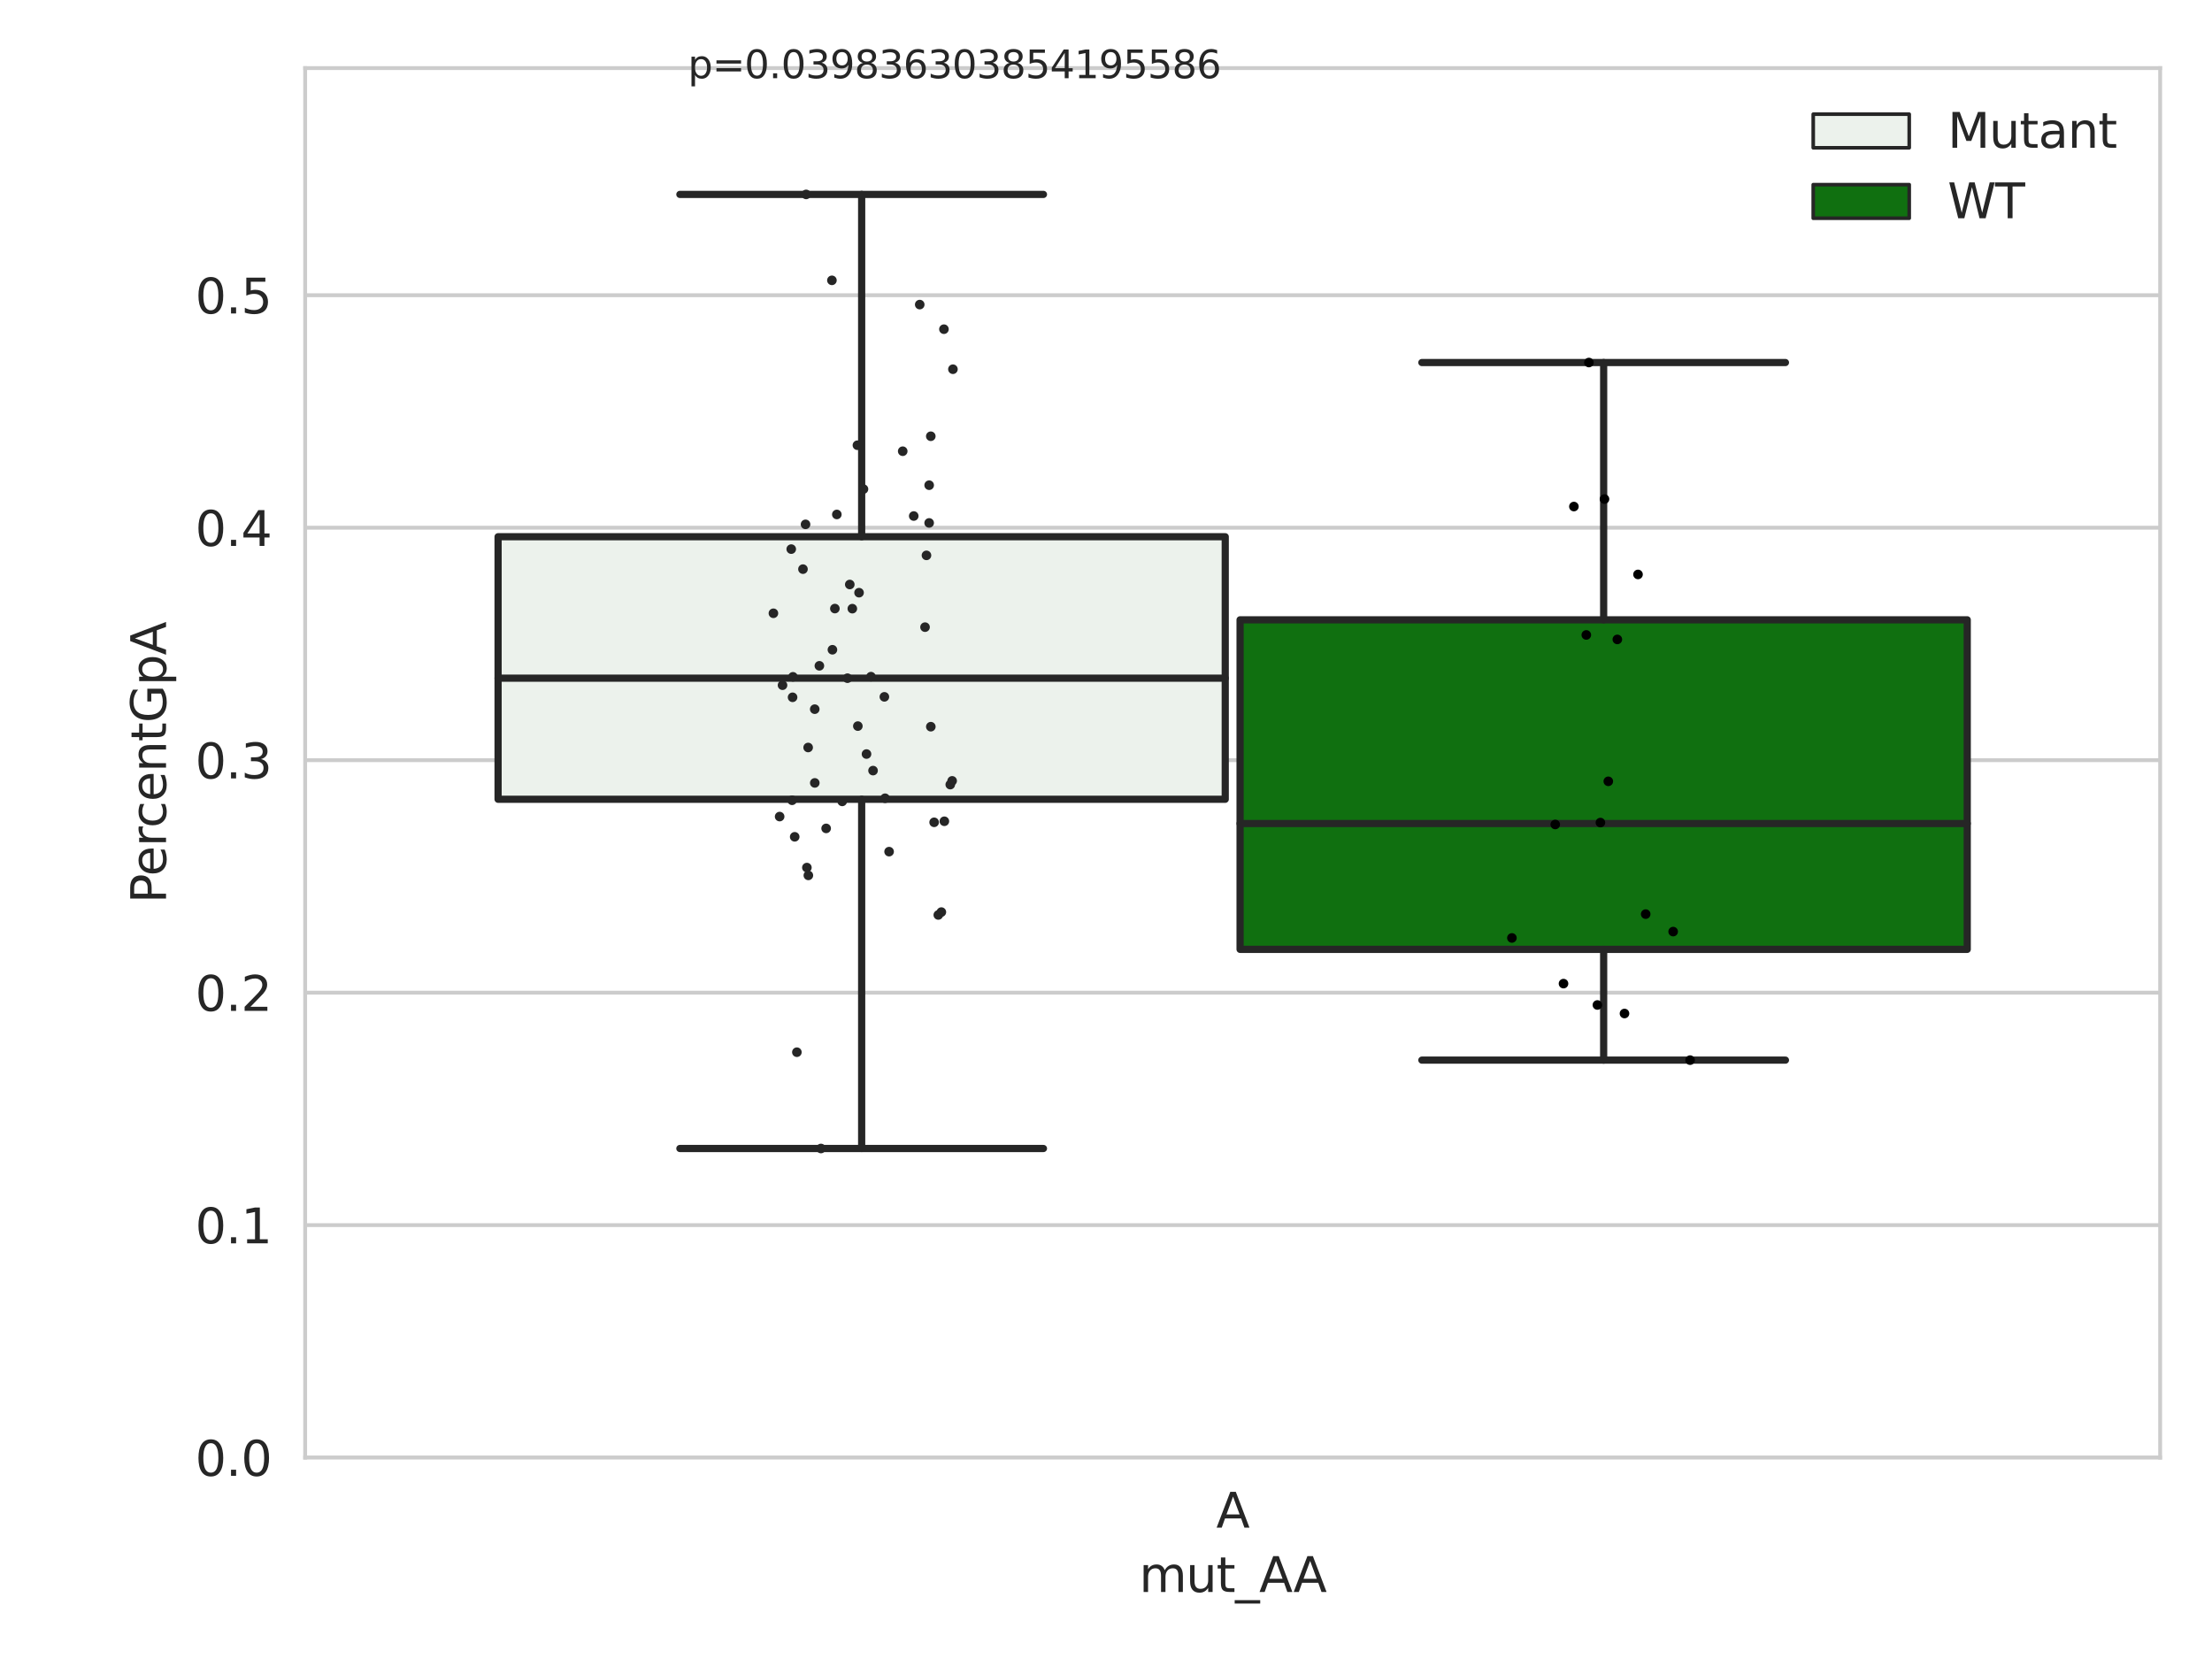 <?xml version="1.0" encoding="utf-8" standalone="no"?>
<!DOCTYPE svg PUBLIC "-//W3C//DTD SVG 1.1//EN"
  "http://www.w3.org/Graphics/SVG/1.1/DTD/svg11.dtd">
<svg xmlns:xlink="http://www.w3.org/1999/xlink" width="460.8pt" height="345.6pt" viewBox="0 0 460.8 345.6" xmlns="http://www.w3.org/2000/svg" version="1.1">
 <defs>
  <style type="text/css">*{stroke-linejoin: round; stroke-linecap: butt}</style>
 </defs>
 <g id="figure_1">
  <g id="patch_1">
   <path d="M 0 345.6 
L 460.8 345.6 
L 460.8 0 
L 0 0 
z
" style="fill: #ffffff"/>
  </g>
  <g id="axes_1">
   <g id="patch_2">
    <path d="M 63.571 303.64 
L 450 303.64 
L 450 14.188 
L 63.571 14.188 
z
" style="fill: #ffffff"/>
   </g>
   <g id="matplotlib.axis_1">
    <g id="xtick_1">
     <g id="text_1">
      <!-- A -->
      <g style="fill: #262626" transform="translate(253.365 318.238)scale(0.1 -0.1)">
       <defs>
        <path id="DejaVuSans-41" d="M 2188 4044 
L 1331 1722 
L 3047 1722 
L 2188 4044 
z
M 1831 4666 
L 2547 4666 
L 4325 0 
L 3669 0 
L 3244 1197 
L 1141 1197 
L 716 0 
L 50 0 
L 1831 4666 
z
" transform="scale(0.016)"/>
       </defs>
       <use xlink:href="#DejaVuSans-41"/>
      </g>
     </g>
    </g>
    <g id="text_2">
     <!-- mut_AA -->
     <g style="fill: #262626" transform="translate(237.308 331.638)scale(0.1 -0.1)">
      <defs>
       <path id="DejaVuSans-6d" d="M 3328 2828 
Q 3544 3216 3844 3400 
Q 4144 3584 4550 3584 
Q 5097 3584 5394 3201 
Q 5691 2819 5691 2113 
L 5691 0 
L 5113 0 
L 5113 2094 
Q 5113 2597 4934 2840 
Q 4756 3084 4391 3084 
Q 3944 3084 3684 2787 
Q 3425 2491 3425 1978 
L 3425 0 
L 2847 0 
L 2847 2094 
Q 2847 2600 2669 2842 
Q 2491 3084 2119 3084 
Q 1678 3084 1418 2786 
Q 1159 2488 1159 1978 
L 1159 0 
L 581 0 
L 581 3500 
L 1159 3500 
L 1159 2956 
Q 1356 3278 1631 3431 
Q 1906 3584 2284 3584 
Q 2666 3584 2933 3390 
Q 3200 3197 3328 2828 
z
" transform="scale(0.016)"/>
       <path id="DejaVuSans-75" d="M 544 1381 
L 544 3500 
L 1119 3500 
L 1119 1403 
Q 1119 906 1312 657 
Q 1506 409 1894 409 
Q 2359 409 2629 706 
Q 2900 1003 2900 1516 
L 2900 3500 
L 3475 3500 
L 3475 0 
L 2900 0 
L 2900 538 
Q 2691 219 2414 64 
Q 2138 -91 1772 -91 
Q 1169 -91 856 284 
Q 544 659 544 1381 
z
M 1991 3584 
L 1991 3584 
z
" transform="scale(0.016)"/>
       <path id="DejaVuSans-74" d="M 1172 4494 
L 1172 3500 
L 2356 3500 
L 2356 3053 
L 1172 3053 
L 1172 1153 
Q 1172 725 1289 603 
Q 1406 481 1766 481 
L 2356 481 
L 2356 0 
L 1766 0 
Q 1100 0 847 248 
Q 594 497 594 1153 
L 594 3053 
L 172 3053 
L 172 3500 
L 594 3500 
L 594 4494 
L 1172 4494 
z
" transform="scale(0.016)"/>
       <path id="DejaVuSans-5f" d="M 3263 -1063 
L 3263 -1509 
L -63 -1509 
L -63 -1063 
L 3263 -1063 
z
" transform="scale(0.016)"/>
      </defs>
      <use xlink:href="#DejaVuSans-6d"/>
      <use xlink:href="#DejaVuSans-75" x="97.412"/>
      <use xlink:href="#DejaVuSans-74" x="160.791"/>
      <use xlink:href="#DejaVuSans-5f" x="200"/>
      <use xlink:href="#DejaVuSans-41" x="250"/>
      <use xlink:href="#DejaVuSans-41" x="321.158"/>
     </g>
    </g>
   </g>
   <g id="matplotlib.axis_2">
    <g id="ytick_1">
     <g id="line2d_1">
      <path d="M 63.571 303.64 
L 450 303.64 
" clip-path="url(#p5fa020a728)" style="fill: none; stroke: #cccccc; stroke-width: 0.8; stroke-linecap: round"/>
     </g>
     <g id="text_3">
      <!-- 0.0 -->
      <g style="fill: #262626" transform="translate(40.668 307.439)scale(0.1 -0.1)">
       <defs>
        <path id="DejaVuSans-30" d="M 2034 4250 
Q 1547 4250 1301 3770 
Q 1056 3291 1056 2328 
Q 1056 1369 1301 889 
Q 1547 409 2034 409 
Q 2525 409 2770 889 
Q 3016 1369 3016 2328 
Q 3016 3291 2770 3770 
Q 2525 4250 2034 4250 
z
M 2034 4750 
Q 2819 4750 3233 4129 
Q 3647 3509 3647 2328 
Q 3647 1150 3233 529 
Q 2819 -91 2034 -91 
Q 1250 -91 836 529 
Q 422 1150 422 2328 
Q 422 3509 836 4129 
Q 1250 4750 2034 4750 
z
" transform="scale(0.016)"/>
        <path id="DejaVuSans-2e" d="M 684 794 
L 1344 794 
L 1344 0 
L 684 0 
L 684 794 
z
" transform="scale(0.016)"/>
       </defs>
       <use xlink:href="#DejaVuSans-30"/>
       <use xlink:href="#DejaVuSans-2e" x="63.623"/>
       <use xlink:href="#DejaVuSans-30" x="95.41"/>
      </g>
     </g>
    </g>
    <g id="ytick_2">
     <g id="line2d_2">
      <path d="M 63.571 255.212 
L 450 255.212 
" clip-path="url(#p5fa020a728)" style="fill: none; stroke: #cccccc; stroke-width: 0.8; stroke-linecap: round"/>
     </g>
     <g id="text_4">
      <!-- 0.1 -->
      <g style="fill: #262626" transform="translate(40.668 259.012)scale(0.1 -0.1)">
       <defs>
        <path id="DejaVuSans-31" d="M 794 531 
L 1825 531 
L 1825 4091 
L 703 3866 
L 703 4441 
L 1819 4666 
L 2450 4666 
L 2450 531 
L 3481 531 
L 3481 0 
L 794 0 
L 794 531 
z
" transform="scale(0.016)"/>
       </defs>
       <use xlink:href="#DejaVuSans-30"/>
       <use xlink:href="#DejaVuSans-2e" x="63.623"/>
       <use xlink:href="#DejaVuSans-31" x="95.41"/>
      </g>
     </g>
    </g>
    <g id="ytick_3">
     <g id="line2d_3">
      <path d="M 63.571 206.785 
L 450 206.785 
" clip-path="url(#p5fa020a728)" style="fill: none; stroke: #cccccc; stroke-width: 0.8; stroke-linecap: round"/>
     </g>
     <g id="text_5">
      <!-- 0.2 -->
      <g style="fill: #262626" transform="translate(40.668 210.584)scale(0.1 -0.1)">
       <defs>
        <path id="DejaVuSans-32" d="M 1228 531 
L 3431 531 
L 3431 0 
L 469 0 
L 469 531 
Q 828 903 1448 1529 
Q 2069 2156 2228 2338 
Q 2531 2678 2651 2914 
Q 2772 3150 2772 3378 
Q 2772 3750 2511 3984 
Q 2250 4219 1831 4219 
Q 1534 4219 1204 4116 
Q 875 4013 500 3803 
L 500 4441 
Q 881 4594 1212 4672 
Q 1544 4750 1819 4750 
Q 2544 4750 2975 4387 
Q 3406 4025 3406 3419 
Q 3406 3131 3298 2873 
Q 3191 2616 2906 2266 
Q 2828 2175 2409 1742 
Q 1991 1309 1228 531 
z
" transform="scale(0.016)"/>
       </defs>
       <use xlink:href="#DejaVuSans-30"/>
       <use xlink:href="#DejaVuSans-2e" x="63.623"/>
       <use xlink:href="#DejaVuSans-32" x="95.41"/>
      </g>
     </g>
    </g>
    <g id="ytick_4">
     <g id="line2d_4">
      <path d="M 63.571 158.357 
L 450 158.357 
" clip-path="url(#p5fa020a728)" style="fill: none; stroke: #cccccc; stroke-width: 0.8; stroke-linecap: round"/>
     </g>
     <g id="text_6">
      <!-- 0.3 -->
      <g style="fill: #262626" transform="translate(40.668 162.156)scale(0.1 -0.1)">
       <defs>
        <path id="DejaVuSans-33" d="M 2597 2516 
Q 3050 2419 3304 2112 
Q 3559 1806 3559 1356 
Q 3559 666 3084 287 
Q 2609 -91 1734 -91 
Q 1441 -91 1130 -33 
Q 819 25 488 141 
L 488 750 
Q 750 597 1062 519 
Q 1375 441 1716 441 
Q 2309 441 2620 675 
Q 2931 909 2931 1356 
Q 2931 1769 2642 2001 
Q 2353 2234 1838 2234 
L 1294 2234 
L 1294 2753 
L 1863 2753 
Q 2328 2753 2575 2939 
Q 2822 3125 2822 3475 
Q 2822 3834 2567 4026 
Q 2313 4219 1838 4219 
Q 1578 4219 1281 4162 
Q 984 4106 628 3988 
L 628 4550 
Q 988 4650 1302 4700 
Q 1616 4750 1894 4750 
Q 2613 4750 3031 4423 
Q 3450 4097 3450 3541 
Q 3450 3153 3228 2886 
Q 3006 2619 2597 2516 
z
" transform="scale(0.016)"/>
       </defs>
       <use xlink:href="#DejaVuSans-30"/>
       <use xlink:href="#DejaVuSans-2e" x="63.623"/>
       <use xlink:href="#DejaVuSans-33" x="95.41"/>
      </g>
     </g>
    </g>
    <g id="ytick_5">
     <g id="line2d_5">
      <path d="M 63.571 109.929 
L 450 109.929 
" clip-path="url(#p5fa020a728)" style="fill: none; stroke: #cccccc; stroke-width: 0.8; stroke-linecap: round"/>
     </g>
     <g id="text_7">
      <!-- 0.4 -->
      <g style="fill: #262626" transform="translate(40.668 113.729)scale(0.1 -0.1)">
       <defs>
        <path id="DejaVuSans-34" d="M 2419 4116 
L 825 1625 
L 2419 1625 
L 2419 4116 
z
M 2253 4666 
L 3047 4666 
L 3047 1625 
L 3713 1625 
L 3713 1100 
L 3047 1100 
L 3047 0 
L 2419 0 
L 2419 1100 
L 313 1100 
L 313 1709 
L 2253 4666 
z
" transform="scale(0.016)"/>
       </defs>
       <use xlink:href="#DejaVuSans-30"/>
       <use xlink:href="#DejaVuSans-2e" x="63.623"/>
       <use xlink:href="#DejaVuSans-34" x="95.41"/>
      </g>
     </g>
    </g>
    <g id="ytick_6">
     <g id="line2d_6">
      <path d="M 63.571 61.502 
L 450 61.502 
" clip-path="url(#p5fa020a728)" style="fill: none; stroke: #cccccc; stroke-width: 0.8; stroke-linecap: round"/>
     </g>
     <g id="text_8">
      <!-- 0.5 -->
      <g style="fill: #262626" transform="translate(40.668 65.301)scale(0.1 -0.1)">
       <defs>
        <path id="DejaVuSans-35" d="M 691 4666 
L 3169 4666 
L 3169 4134 
L 1269 4134 
L 1269 2991 
Q 1406 3038 1543 3061 
Q 1681 3084 1819 3084 
Q 2600 3084 3056 2656 
Q 3513 2228 3513 1497 
Q 3513 744 3044 326 
Q 2575 -91 1722 -91 
Q 1428 -91 1123 -41 
Q 819 9 494 109 
L 494 744 
Q 775 591 1075 516 
Q 1375 441 1709 441 
Q 2250 441 2565 725 
Q 2881 1009 2881 1497 
Q 2881 1984 2565 2268 
Q 2250 2553 1709 2553 
Q 1456 2553 1204 2497 
Q 953 2441 691 2322 
L 691 4666 
z
" transform="scale(0.016)"/>
       </defs>
       <use xlink:href="#DejaVuSans-30"/>
       <use xlink:href="#DejaVuSans-2e" x="63.623"/>
       <use xlink:href="#DejaVuSans-35" x="95.41"/>
      </g>
     </g>
    </g>
    <g id="text_9">
     <!-- PercentGpA -->
     <g style="fill: #262626" transform="translate(34.588 188.19)rotate(-90)scale(0.1 -0.1)">
      <defs>
       <path id="DejaVuSans-50" d="M 1259 4147 
L 1259 2394 
L 2053 2394 
Q 2494 2394 2734 2622 
Q 2975 2850 2975 3272 
Q 2975 3691 2734 3919 
Q 2494 4147 2053 4147 
L 1259 4147 
z
M 628 4666 
L 2053 4666 
Q 2838 4666 3239 4311 
Q 3641 3956 3641 3272 
Q 3641 2581 3239 2228 
Q 2838 1875 2053 1875 
L 1259 1875 
L 1259 0 
L 628 0 
L 628 4666 
z
" transform="scale(0.016)"/>
       <path id="DejaVuSans-65" d="M 3597 1894 
L 3597 1613 
L 953 1613 
Q 991 1019 1311 708 
Q 1631 397 2203 397 
Q 2534 397 2845 478 
Q 3156 559 3463 722 
L 3463 178 
Q 3153 47 2828 -22 
Q 2503 -91 2169 -91 
Q 1331 -91 842 396 
Q 353 884 353 1716 
Q 353 2575 817 3079 
Q 1281 3584 2069 3584 
Q 2775 3584 3186 3129 
Q 3597 2675 3597 1894 
z
M 3022 2063 
Q 3016 2534 2758 2815 
Q 2500 3097 2075 3097 
Q 1594 3097 1305 2825 
Q 1016 2553 972 2059 
L 3022 2063 
z
" transform="scale(0.016)"/>
       <path id="DejaVuSans-72" d="M 2631 2963 
Q 2534 3019 2420 3045 
Q 2306 3072 2169 3072 
Q 1681 3072 1420 2755 
Q 1159 2438 1159 1844 
L 1159 0 
L 581 0 
L 581 3500 
L 1159 3500 
L 1159 2956 
Q 1341 3275 1631 3429 
Q 1922 3584 2338 3584 
Q 2397 3584 2469 3576 
Q 2541 3569 2628 3553 
L 2631 2963 
z
" transform="scale(0.016)"/>
       <path id="DejaVuSans-63" d="M 3122 3366 
L 3122 2828 
Q 2878 2963 2633 3030 
Q 2388 3097 2138 3097 
Q 1578 3097 1268 2742 
Q 959 2388 959 1747 
Q 959 1106 1268 751 
Q 1578 397 2138 397 
Q 2388 397 2633 464 
Q 2878 531 3122 666 
L 3122 134 
Q 2881 22 2623 -34 
Q 2366 -91 2075 -91 
Q 1284 -91 818 406 
Q 353 903 353 1747 
Q 353 2603 823 3093 
Q 1294 3584 2113 3584 
Q 2378 3584 2631 3529 
Q 2884 3475 3122 3366 
z
" transform="scale(0.016)"/>
       <path id="DejaVuSans-6e" d="M 3513 2113 
L 3513 0 
L 2938 0 
L 2938 2094 
Q 2938 2591 2744 2837 
Q 2550 3084 2163 3084 
Q 1697 3084 1428 2787 
Q 1159 2491 1159 1978 
L 1159 0 
L 581 0 
L 581 3500 
L 1159 3500 
L 1159 2956 
Q 1366 3272 1645 3428 
Q 1925 3584 2291 3584 
Q 2894 3584 3203 3211 
Q 3513 2838 3513 2113 
z
" transform="scale(0.016)"/>
       <path id="DejaVuSans-47" d="M 3809 666 
L 3809 1919 
L 2778 1919 
L 2778 2438 
L 4434 2438 
L 4434 434 
Q 4069 175 3628 42 
Q 3188 -91 2688 -91 
Q 1594 -91 976 548 
Q 359 1188 359 2328 
Q 359 3472 976 4111 
Q 1594 4750 2688 4750 
Q 3144 4750 3555 4637 
Q 3966 4525 4313 4306 
L 4313 3634 
Q 3963 3931 3569 4081 
Q 3175 4231 2741 4231 
Q 1884 4231 1454 3753 
Q 1025 3275 1025 2328 
Q 1025 1384 1454 906 
Q 1884 428 2741 428 
Q 3075 428 3337 486 
Q 3600 544 3809 666 
z
" transform="scale(0.016)"/>
       <path id="DejaVuSans-70" d="M 1159 525 
L 1159 -1331 
L 581 -1331 
L 581 3500 
L 1159 3500 
L 1159 2969 
Q 1341 3281 1617 3432 
Q 1894 3584 2278 3584 
Q 2916 3584 3314 3078 
Q 3713 2572 3713 1747 
Q 3713 922 3314 415 
Q 2916 -91 2278 -91 
Q 1894 -91 1617 61 
Q 1341 213 1159 525 
z
M 3116 1747 
Q 3116 2381 2855 2742 
Q 2594 3103 2138 3103 
Q 1681 3103 1420 2742 
Q 1159 2381 1159 1747 
Q 1159 1113 1420 752 
Q 1681 391 2138 391 
Q 2594 391 2855 752 
Q 3116 1113 3116 1747 
z
" transform="scale(0.016)"/>
      </defs>
      <use xlink:href="#DejaVuSans-50"/>
      <use xlink:href="#DejaVuSans-65" x="56.678"/>
      <use xlink:href="#DejaVuSans-72" x="118.201"/>
      <use xlink:href="#DejaVuSans-63" x="157.064"/>
      <use xlink:href="#DejaVuSans-65" x="212.045"/>
      <use xlink:href="#DejaVuSans-6e" x="273.568"/>
      <use xlink:href="#DejaVuSans-74" x="336.947"/>
      <use xlink:href="#DejaVuSans-47" x="376.156"/>
      <use xlink:href="#DejaVuSans-70" x="453.646"/>
      <use xlink:href="#DejaVuSans-41" x="517.123"/>
     </g>
    </g>
   </g>
   <g id="patch_3">
    <path d="M 103.76 166.502 
L 255.24 166.502 
L 255.24 111.812 
L 103.76 111.812 
L 103.76 166.502 
z
" clip-path="url(#p5fa020a728)" style="fill: #ecf2ec; stroke: #262626; stroke-width: 1.5; stroke-linejoin: miter"/>
   </g>
   <g id="patch_4">
    <path d="M 258.331 197.769 
L 409.811 197.769 
L 409.811 129.118 
L 258.331 129.118 
L 258.331 197.769 
z
" clip-path="url(#p5fa020a728)" style="fill: #107010; stroke: #262626; stroke-width: 1.5; stroke-linejoin: miter"/>
   </g>
   <g id="patch_5">
    <path d="M 256.786 303.64 
L 256.786 303.64 
L 256.786 303.64 
L 256.786 303.64 
z
" clip-path="url(#p5fa020a728)" style="fill: #ecf2ec; stroke: #262626; stroke-width: 0.75; stroke-linejoin: miter"/>
   </g>
   <g id="patch_6">
    <path d="M 256.786 303.64 
L 256.786 303.64 
L 256.786 303.64 
L 256.786 303.64 
z
" clip-path="url(#p5fa020a728)" style="fill: #107010; stroke: #262626; stroke-width: 0.75; stroke-linejoin: miter"/>
   </g>
   <g id="PathCollection_1"/>
   <g id="PathCollection_2"/>
   <g id="line2d_7">
    <path d="M 179.5 166.502 
L 179.5 239.253 
" clip-path="url(#p5fa020a728)" style="fill: none; stroke: #262626; stroke-width: 1.5; stroke-linecap: round"/>
   </g>
   <g id="line2d_8">
    <path d="M 179.5 111.812 
L 179.5 40.501 
" clip-path="url(#p5fa020a728)" style="fill: none; stroke: #262626; stroke-width: 1.5; stroke-linecap: round"/>
   </g>
   <g id="line2d_9">
    <path d="M 141.63 239.253 
L 217.37 239.253 
" clip-path="url(#p5fa020a728)" style="fill: none; stroke: #262626; stroke-width: 1.5; stroke-linecap: round"/>
   </g>
   <g id="line2d_10">
    <path d="M 141.63 40.501 
L 217.37 40.501 
" clip-path="url(#p5fa020a728)" style="fill: none; stroke: #262626; stroke-width: 1.5; stroke-linecap: round"/>
   </g>
   <g id="line2d_11"/>
   <g id="line2d_12">
    <path d="M 334.071 197.769 
L 334.071 220.844 
" clip-path="url(#p5fa020a728)" style="fill: none; stroke: #262626; stroke-width: 1.5; stroke-linecap: round"/>
   </g>
   <g id="line2d_13">
    <path d="M 334.071 129.118 
L 334.071 75.523 
" clip-path="url(#p5fa020a728)" style="fill: none; stroke: #262626; stroke-width: 1.5; stroke-linecap: round"/>
   </g>
   <g id="line2d_14">
    <path d="M 296.201 220.844 
L 371.941 220.844 
" clip-path="url(#p5fa020a728)" style="fill: none; stroke: #262626; stroke-width: 1.5; stroke-linecap: round"/>
   </g>
   <g id="line2d_15">
    <path d="M 296.201 75.523 
L 371.941 75.523 
" clip-path="url(#p5fa020a728)" style="fill: none; stroke: #262626; stroke-width: 1.5; stroke-linecap: round"/>
   </g>
   <g id="line2d_16"/>
   <g id="line2d_17">
    <path d="M 103.76 141.28 
L 255.24 141.28 
" clip-path="url(#p5fa020a728)" style="fill: none; stroke: #262626; stroke-width: 1.5; stroke-linecap: round"/>
   </g>
   <g id="line2d_18">
    <path d="M 258.331 171.555 
L 409.811 171.555 
" clip-path="url(#p5fa020a728)" style="fill: none; stroke: #262626; stroke-width: 1.5; stroke-linecap: round"/>
   </g>
   <g id="patch_7">
    <path d="M 63.571 303.64 
L 63.571 14.188 
" style="fill: none; stroke: #cccccc; stroke-width: 0.8; stroke-linejoin: miter; stroke-linecap: square"/>
   </g>
   <g id="patch_8">
    <path d="M 450 303.64 
L 450 14.188 
" style="fill: none; stroke: #cccccc; stroke-width: 0.8; stroke-linejoin: miter; stroke-linecap: square"/>
   </g>
   <g id="patch_9">
    <path d="M 63.571 303.64 
L 450 303.64 
" style="fill: none; stroke: #cccccc; stroke-width: 0.8; stroke-linejoin: miter; stroke-linecap: square"/>
   </g>
   <g id="patch_10">
    <path d="M 63.571 14.188 
L 450 14.188 
" style="fill: none; stroke: #cccccc; stroke-width: 0.8; stroke-linejoin: miter; stroke-linecap: square"/>
   </g>
   <g id="PathCollection_3">
    <defs>
     <path id="C0_0_de0fca1b8e" d="M 0 1 
C 0.265 1 0.52 0.895 0.707 0.707 
C 0.895 0.52 1 0.265 1 -0 
C 1 -0.265 0.895 -0.52 0.707 -0.707 
C 0.52 -0.895 0.265 -1 0 -1 
C -0.265 -1 -0.52 -0.895 -0.707 -0.707 
C -0.895 -0.52 -1 -0.265 -1 0 
C -1 0.265 -0.895 0.52 -0.707 0.707 
C -0.52 0.895 -0.265 1 0 1 
z
"/>
    </defs>
    <g clip-path="url(#p5fa020a728)">
     <use xlink:href="#C0_0_de0fca1b8e" x="194.599" y="171.302" style="fill: #262626"/>
    </g>
    <g clip-path="url(#p5fa020a728)">
     <use xlink:href="#C0_0_de0fca1b8e" x="161.116" y="127.757" style="fill: #262626"/>
    </g>
    <g clip-path="url(#p5fa020a728)">
     <use xlink:href="#C0_0_de0fca1b8e" x="188.053" y="93.997" style="fill: #262626"/>
    </g>
    <g clip-path="url(#p5fa020a728)">
     <use xlink:href="#C0_0_de0fca1b8e" x="167.934" y="40.501" style="fill: #262626"/>
    </g>
    <g clip-path="url(#p5fa020a728)">
     <use xlink:href="#C0_0_de0fca1b8e" x="177.556" y="126.795" style="fill: #262626"/>
    </g>
    <g clip-path="url(#p5fa020a728)">
     <use xlink:href="#C0_0_de0fca1b8e" x="165.008" y="166.712" style="fill: #262626"/>
    </g>
    <g clip-path="url(#p5fa020a728)">
     <use xlink:href="#C0_0_de0fca1b8e" x="163.015" y="142.74" style="fill: #262626"/>
    </g>
    <g clip-path="url(#p5fa020a728)">
     <use xlink:href="#C0_0_de0fca1b8e" x="196.639" y="68.576" style="fill: #262626"/>
    </g>
    <g clip-path="url(#p5fa020a728)">
     <use xlink:href="#C0_0_de0fca1b8e" x="193" y="115.692" style="fill: #262626"/>
    </g>
    <g clip-path="url(#p5fa020a728)">
     <use xlink:href="#C0_0_de0fca1b8e" x="171.021" y="239.253" style="fill: #262626"/>
    </g>
    <g clip-path="url(#p5fa020a728)">
     <use xlink:href="#C0_0_de0fca1b8e" x="165.551" y="174.322" style="fill: #262626"/>
    </g>
    <g clip-path="url(#p5fa020a728)">
     <use xlink:href="#C0_0_de0fca1b8e" x="181.44" y="140.961" style="fill: #262626"/>
    </g>
    <g clip-path="url(#p5fa020a728)">
     <use xlink:href="#C0_0_de0fca1b8e" x="172.101" y="172.571" style="fill: #262626"/>
    </g>
    <g clip-path="url(#p5fa020a728)">
     <use xlink:href="#C0_0_de0fca1b8e" x="193.901" y="90.879" style="fill: #262626"/>
    </g>
    <g clip-path="url(#p5fa020a728)">
     <use xlink:href="#C0_0_de0fca1b8e" x="165.109" y="145.26" style="fill: #262626"/>
    </g>
    <g clip-path="url(#p5fa020a728)">
     <use xlink:href="#C0_0_de0fca1b8e" x="166.005" y="219.193" style="fill: #262626"/>
    </g>
    <g clip-path="url(#p5fa020a728)">
     <use xlink:href="#C0_0_de0fca1b8e" x="192.703" y="130.646" style="fill: #262626"/>
    </g>
    <g clip-path="url(#p5fa020a728)">
     <use xlink:href="#C0_0_de0fca1b8e" x="169.725" y="147.733" style="fill: #262626"/>
    </g>
    <g clip-path="url(#p5fa020a728)">
     <use xlink:href="#C0_0_de0fca1b8e" x="178.616" y="92.75" style="fill: #262626"/>
    </g>
    <g clip-path="url(#p5fa020a728)">
     <use xlink:href="#C0_0_de0fca1b8e" x="164.83" y="114.39" style="fill: #262626"/>
    </g>
    <g clip-path="url(#p5fa020a728)">
     <use xlink:href="#C0_0_de0fca1b8e" x="173.92" y="126.778" style="fill: #262626"/>
    </g>
    <g clip-path="url(#p5fa020a728)">
     <use xlink:href="#C0_0_de0fca1b8e" x="168.089" y="180.732" style="fill: #262626"/>
    </g>
    <g clip-path="url(#p5fa020a728)">
     <use xlink:href="#C0_0_de0fca1b8e" x="191.596" y="63.45" style="fill: #262626"/>
    </g>
    <g clip-path="url(#p5fa020a728)">
     <use xlink:href="#C0_0_de0fca1b8e" x="175.451" y="166.945" style="fill: #262626"/>
    </g>
    <g clip-path="url(#p5fa020a728)">
     <use xlink:href="#C0_0_de0fca1b8e" x="198.35" y="162.668" style="fill: #262626"/>
    </g>
    <g clip-path="url(#p5fa020a728)">
     <use xlink:href="#C0_0_de0fca1b8e" x="193.562" y="101.076" style="fill: #262626"/>
    </g>
    <g clip-path="url(#p5fa020a728)">
     <use xlink:href="#C0_0_de0fca1b8e" x="174.328" y="107.17" style="fill: #262626"/>
    </g>
    <g clip-path="url(#p5fa020a728)">
     <use xlink:href="#C0_0_de0fca1b8e" x="179.877" y="101.89" style="fill: #262626"/>
    </g>
    <g clip-path="url(#p5fa020a728)">
     <use xlink:href="#C0_0_de0fca1b8e" x="170.692" y="138.7" style="fill: #262626"/>
    </g>
    <g clip-path="url(#p5fa020a728)">
     <use xlink:href="#C0_0_de0fca1b8e" x="173.303" y="58.399" style="fill: #262626"/>
    </g>
    <g clip-path="url(#p5fa020a728)">
     <use xlink:href="#C0_0_de0fca1b8e" x="193.907" y="151.383" style="fill: #262626"/>
    </g>
    <g clip-path="url(#p5fa020a728)">
     <use xlink:href="#C0_0_de0fca1b8e" x="169.734" y="163.093" style="fill: #262626"/>
    </g>
    <g clip-path="url(#p5fa020a728)">
     <use xlink:href="#C0_0_de0fca1b8e" x="197.958" y="163.448" style="fill: #262626"/>
    </g>
    <g clip-path="url(#p5fa020a728)">
     <use xlink:href="#C0_0_de0fca1b8e" x="184.232" y="145.164" style="fill: #262626"/>
    </g>
    <g clip-path="url(#p5fa020a728)">
     <use xlink:href="#C0_0_de0fca1b8e" x="185.215" y="177.412" style="fill: #262626"/>
    </g>
    <g clip-path="url(#p5fa020a728)">
     <use xlink:href="#C0_0_de0fca1b8e" x="193.559" y="108.936" style="fill: #262626"/>
    </g>
    <g clip-path="url(#p5fa020a728)">
     <use xlink:href="#C0_0_de0fca1b8e" x="162.414" y="170.107" style="fill: #262626"/>
    </g>
    <g clip-path="url(#p5fa020a728)">
     <use xlink:href="#C0_0_de0fca1b8e" x="178.705" y="151.259" style="fill: #262626"/>
    </g>
    <g clip-path="url(#p5fa020a728)">
     <use xlink:href="#C0_0_de0fca1b8e" x="173.41" y="135.355" style="fill: #262626"/>
    </g>
    <g clip-path="url(#p5fa020a728)">
     <use xlink:href="#C0_0_de0fca1b8e" x="167.273" y="118.56" style="fill: #262626"/>
    </g>
    <g clip-path="url(#p5fa020a728)">
     <use xlink:href="#C0_0_de0fca1b8e" x="168.397" y="182.358" style="fill: #262626"/>
    </g>
    <g clip-path="url(#p5fa020a728)">
     <use xlink:href="#C0_0_de0fca1b8e" x="198.512" y="76.917" style="fill: #262626"/>
    </g>
    <g clip-path="url(#p5fa020a728)">
     <use xlink:href="#C0_0_de0fca1b8e" x="177.024" y="121.761" style="fill: #262626"/>
    </g>
    <g clip-path="url(#p5fa020a728)">
     <use xlink:href="#C0_0_de0fca1b8e" x="181.871" y="160.53" style="fill: #262626"/>
    </g>
    <g clip-path="url(#p5fa020a728)">
     <use xlink:href="#C0_0_de0fca1b8e" x="196.728" y="171.085" style="fill: #262626"/>
    </g>
    <g clip-path="url(#p5fa020a728)">
     <use xlink:href="#C0_0_de0fca1b8e" x="195.467" y="190.603" style="fill: #262626"/>
    </g>
    <g clip-path="url(#p5fa020a728)">
     <use xlink:href="#C0_0_de0fca1b8e" x="178.956" y="123.467" style="fill: #262626"/>
    </g>
    <g clip-path="url(#p5fa020a728)">
     <use xlink:href="#C0_0_de0fca1b8e" x="176.545" y="141.28" style="fill: #262626"/>
    </g>
    <g clip-path="url(#p5fa020a728)">
     <use xlink:href="#C0_0_de0fca1b8e" x="165.188" y="140.995" style="fill: #262626"/>
    </g>
    <g clip-path="url(#p5fa020a728)">
     <use xlink:href="#C0_0_de0fca1b8e" x="168.352" y="155.717" style="fill: #262626"/>
    </g>
    <g clip-path="url(#p5fa020a728)">
     <use xlink:href="#C0_0_de0fca1b8e" x="190.348" y="107.497" style="fill: #262626"/>
    </g>
    <g clip-path="url(#p5fa020a728)">
     <use xlink:href="#C0_0_de0fca1b8e" x="180.509" y="157.081" style="fill: #262626"/>
    </g>
    <g clip-path="url(#p5fa020a728)">
     <use xlink:href="#C0_0_de0fca1b8e" x="184.378" y="166.291" style="fill: #262626"/>
    </g>
    <g clip-path="url(#p5fa020a728)">
     <use xlink:href="#C0_0_de0fca1b8e" x="196.102" y="190.005" style="fill: #262626"/>
    </g>
    <g clip-path="url(#p5fa020a728)">
     <use xlink:href="#C0_0_de0fca1b8e" x="167.809" y="109.233" style="fill: #262626"/>
    </g>
   </g>
   <g id="PathCollection_4">
    <defs>
     <path id="C1_0_d82fda20d7" d="M 0 1 
C 0.265 1 0.52 0.895 0.707 0.707 
C 0.895 0.52 1 0.265 1 -0 
C 1 -0.265 0.895 -0.52 0.707 -0.707 
C 0.52 -0.895 0.265 -1 0 -1 
C -0.265 -1 -0.52 -0.895 -0.707 -0.707 
C -0.895 -0.52 -1 -0.265 -1 0 
C -1 0.265 -0.895 0.52 -0.707 0.707 
C -0.52 0.895 -0.265 1 0 1 
z
"/>
    </defs>
    <g clip-path="url(#p5fa020a728)">
     <use xlink:href="#C1_0_d82fda20d7" x="336.921" y="133.202"/>
    </g>
    <g clip-path="url(#p5fa020a728)">
     <use xlink:href="#C1_0_d82fda20d7" x="352.078" y="220.844"/>
    </g>
    <g clip-path="url(#p5fa020a728)">
     <use xlink:href="#C1_0_d82fda20d7" x="334.245" y="103.964"/>
    </g>
    <g clip-path="url(#p5fa020a728)">
     <use xlink:href="#C1_0_d82fda20d7" x="341.228" y="119.665"/>
    </g>
    <g clip-path="url(#p5fa020a728)">
     <use xlink:href="#C1_0_d82fda20d7" x="335.039" y="162.762"/>
    </g>
    <g clip-path="url(#p5fa020a728)">
     <use xlink:href="#C1_0_d82fda20d7" x="327.872" y="105.522"/>
    </g>
    <g clip-path="url(#p5fa020a728)">
     <use xlink:href="#C1_0_d82fda20d7" x="338.412" y="211.134"/>
    </g>
    <g clip-path="url(#p5fa020a728)">
     <use xlink:href="#C1_0_d82fda20d7" x="330.457" y="132.269"/>
    </g>
    <g clip-path="url(#p5fa020a728)">
     <use xlink:href="#C1_0_d82fda20d7" x="330.997" y="75.523"/>
    </g>
    <g clip-path="url(#p5fa020a728)">
     <use xlink:href="#C1_0_d82fda20d7" x="348.55" y="194.07"/>
    </g>
    <g clip-path="url(#p5fa020a728)">
     <use xlink:href="#C1_0_d82fda20d7" x="325.708" y="204.905"/>
    </g>
    <g clip-path="url(#p5fa020a728)">
     <use xlink:href="#C1_0_d82fda20d7" x="332.768" y="209.356"/>
    </g>
    <g clip-path="url(#p5fa020a728)">
     <use xlink:href="#C1_0_d82fda20d7" x="342.827" y="190.424"/>
    </g>
    <g clip-path="url(#p5fa020a728)">
     <use xlink:href="#C1_0_d82fda20d7" x="314.958" y="195.39"/>
    </g>
    <g clip-path="url(#p5fa020a728)">
     <use xlink:href="#C1_0_d82fda20d7" x="333.395" y="171.357"/>
    </g>
    <g clip-path="url(#p5fa020a728)">
     <use xlink:href="#C1_0_d82fda20d7" x="323.985" y="171.754"/>
    </g>
   </g>
   <g id="text_10">
    <!-- 55 -->
    <g style="fill: #262626" transform="translate(198.821 -495.416)scale(0.1 -0.1)">
     <use xlink:href="#DejaVuSans-35"/>
     <use xlink:href="#DejaVuSans-35" x="63.623"/>
    </g>
   </g>
   <g id="text_11">
    <!-- p=0.039836303854195586 -->
    <g style="fill: #262626" transform="translate(143.304 16.288)scale(0.08 -0.08)">
     <defs>
      <path id="DejaVuSans-3d" d="M 678 2906 
L 4684 2906 
L 4684 2381 
L 678 2381 
L 678 2906 
z
M 678 1631 
L 4684 1631 
L 4684 1100 
L 678 1100 
L 678 1631 
z
" transform="scale(0.016)"/>
      <path id="DejaVuSans-39" d="M 703 97 
L 703 672 
Q 941 559 1184 500 
Q 1428 441 1663 441 
Q 2288 441 2617 861 
Q 2947 1281 2994 2138 
Q 2813 1869 2534 1725 
Q 2256 1581 1919 1581 
Q 1219 1581 811 2004 
Q 403 2428 403 3163 
Q 403 3881 828 4315 
Q 1253 4750 1959 4750 
Q 2769 4750 3195 4129 
Q 3622 3509 3622 2328 
Q 3622 1225 3098 567 
Q 2575 -91 1691 -91 
Q 1453 -91 1209 -44 
Q 966 3 703 97 
z
M 1959 2075 
Q 2384 2075 2632 2365 
Q 2881 2656 2881 3163 
Q 2881 3666 2632 3958 
Q 2384 4250 1959 4250 
Q 1534 4250 1286 3958 
Q 1038 3666 1038 3163 
Q 1038 2656 1286 2365 
Q 1534 2075 1959 2075 
z
" transform="scale(0.016)"/>
      <path id="DejaVuSans-38" d="M 2034 2216 
Q 1584 2216 1326 1975 
Q 1069 1734 1069 1313 
Q 1069 891 1326 650 
Q 1584 409 2034 409 
Q 2484 409 2743 651 
Q 3003 894 3003 1313 
Q 3003 1734 2745 1975 
Q 2488 2216 2034 2216 
z
M 1403 2484 
Q 997 2584 770 2862 
Q 544 3141 544 3541 
Q 544 4100 942 4425 
Q 1341 4750 2034 4750 
Q 2731 4750 3128 4425 
Q 3525 4100 3525 3541 
Q 3525 3141 3298 2862 
Q 3072 2584 2669 2484 
Q 3125 2378 3379 2068 
Q 3634 1759 3634 1313 
Q 3634 634 3220 271 
Q 2806 -91 2034 -91 
Q 1263 -91 848 271 
Q 434 634 434 1313 
Q 434 1759 690 2068 
Q 947 2378 1403 2484 
z
M 1172 3481 
Q 1172 3119 1398 2916 
Q 1625 2713 2034 2713 
Q 2441 2713 2670 2916 
Q 2900 3119 2900 3481 
Q 2900 3844 2670 4047 
Q 2441 4250 2034 4250 
Q 1625 4250 1398 4047 
Q 1172 3844 1172 3481 
z
" transform="scale(0.016)"/>
      <path id="DejaVuSans-36" d="M 2113 2584 
Q 1688 2584 1439 2293 
Q 1191 2003 1191 1497 
Q 1191 994 1439 701 
Q 1688 409 2113 409 
Q 2538 409 2786 701 
Q 3034 994 3034 1497 
Q 3034 2003 2786 2293 
Q 2538 2584 2113 2584 
z
M 3366 4563 
L 3366 3988 
Q 3128 4100 2886 4159 
Q 2644 4219 2406 4219 
Q 1781 4219 1451 3797 
Q 1122 3375 1075 2522 
Q 1259 2794 1537 2939 
Q 1816 3084 2150 3084 
Q 2853 3084 3261 2657 
Q 3669 2231 3669 1497 
Q 3669 778 3244 343 
Q 2819 -91 2113 -91 
Q 1303 -91 875 529 
Q 447 1150 447 2328 
Q 447 3434 972 4092 
Q 1497 4750 2381 4750 
Q 2619 4750 2861 4703 
Q 3103 4656 3366 4563 
z
" transform="scale(0.016)"/>
     </defs>
     <use xlink:href="#DejaVuSans-70"/>
     <use xlink:href="#DejaVuSans-3d" x="63.477"/>
     <use xlink:href="#DejaVuSans-30" x="147.266"/>
     <use xlink:href="#DejaVuSans-2e" x="210.889"/>
     <use xlink:href="#DejaVuSans-30" x="242.676"/>
     <use xlink:href="#DejaVuSans-33" x="306.299"/>
     <use xlink:href="#DejaVuSans-39" x="369.922"/>
     <use xlink:href="#DejaVuSans-38" x="433.545"/>
     <use xlink:href="#DejaVuSans-33" x="497.168"/>
     <use xlink:href="#DejaVuSans-36" x="560.791"/>
     <use xlink:href="#DejaVuSans-33" x="624.414"/>
     <use xlink:href="#DejaVuSans-30" x="688.037"/>
     <use xlink:href="#DejaVuSans-33" x="751.66"/>
     <use xlink:href="#DejaVuSans-38" x="815.283"/>
     <use xlink:href="#DejaVuSans-35" x="878.906"/>
     <use xlink:href="#DejaVuSans-34" x="942.529"/>
     <use xlink:href="#DejaVuSans-31" x="1006.152"/>
     <use xlink:href="#DejaVuSans-39" x="1069.775"/>
     <use xlink:href="#DejaVuSans-35" x="1133.398"/>
     <use xlink:href="#DejaVuSans-35" x="1197.021"/>
     <use xlink:href="#DejaVuSans-38" x="1260.645"/>
     <use xlink:href="#DejaVuSans-36" x="1324.268"/>
    </g>
   </g>
   <g id="text_12">
    <!-- 16 -->
    <g style="fill: #262626" transform="translate(314.75 -495.416)scale(0.1 -0.1)">
     <use xlink:href="#DejaVuSans-31"/>
     <use xlink:href="#DejaVuSans-36" x="63.623"/>
    </g>
   </g>
   <g id="legend_1">
    <g id="patch_11">
     <path d="M 377.728 30.786 
L 397.728 30.786 
L 397.728 23.786 
L 377.728 23.786 
z
" style="fill: #ecf2ec; stroke: #262626; stroke-width: 0.75; stroke-linejoin: miter"/>
    </g>
    <g id="text_13">
     <!-- Mutant -->
     <g style="fill: #262626" transform="translate(405.728 30.786)scale(0.1 -0.1)">
      <defs>
       <path id="DejaVuSans-4d" d="M 628 4666 
L 1569 4666 
L 2759 1491 
L 3956 4666 
L 4897 4666 
L 4897 0 
L 4281 0 
L 4281 4097 
L 3078 897 
L 2444 897 
L 1241 4097 
L 1241 0 
L 628 0 
L 628 4666 
z
" transform="scale(0.016)"/>
       <path id="DejaVuSans-61" d="M 2194 1759 
Q 1497 1759 1228 1600 
Q 959 1441 959 1056 
Q 959 750 1161 570 
Q 1363 391 1709 391 
Q 2188 391 2477 730 
Q 2766 1069 2766 1631 
L 2766 1759 
L 2194 1759 
z
M 3341 1997 
L 3341 0 
L 2766 0 
L 2766 531 
Q 2569 213 2275 61 
Q 1981 -91 1556 -91 
Q 1019 -91 701 211 
Q 384 513 384 1019 
Q 384 1609 779 1909 
Q 1175 2209 1959 2209 
L 2766 2209 
L 2766 2266 
Q 2766 2663 2505 2880 
Q 2244 3097 1772 3097 
Q 1472 3097 1187 3025 
Q 903 2953 641 2809 
L 641 3341 
Q 956 3463 1253 3523 
Q 1550 3584 1831 3584 
Q 2591 3584 2966 3190 
Q 3341 2797 3341 1997 
z
" transform="scale(0.016)"/>
      </defs>
      <use xlink:href="#DejaVuSans-4d"/>
      <use xlink:href="#DejaVuSans-75" x="86.279"/>
      <use xlink:href="#DejaVuSans-74" x="149.658"/>
      <use xlink:href="#DejaVuSans-61" x="188.867"/>
      <use xlink:href="#DejaVuSans-6e" x="250.146"/>
      <use xlink:href="#DejaVuSans-74" x="313.525"/>
     </g>
    </g>
    <g id="patch_12">
     <path d="M 377.728 45.464 
L 397.728 45.464 
L 397.728 38.464 
L 377.728 38.464 
z
" style="fill: #107010; stroke: #262626; stroke-width: 0.75; stroke-linejoin: miter"/>
    </g>
    <g id="text_14">
     <!-- WT -->
     <g style="fill: #262626" transform="translate(405.728 45.464)scale(0.1 -0.1)">
      <defs>
       <path id="DejaVuSans-57" d="M 213 4666 
L 850 4666 
L 1831 722 
L 2809 4666 
L 3519 4666 
L 4500 722 
L 5478 4666 
L 6119 4666 
L 4947 0 
L 4153 0 
L 3169 4050 
L 2175 0 
L 1381 0 
L 213 4666 
z
" transform="scale(0.016)"/>
       <path id="DejaVuSans-54" d="M -19 4666 
L 3928 4666 
L 3928 4134 
L 2272 4134 
L 2272 0 
L 1638 0 
L 1638 4134 
L -19 4134 
L -19 4666 
z
" transform="scale(0.016)"/>
      </defs>
      <use xlink:href="#DejaVuSans-57"/>
      <use xlink:href="#DejaVuSans-54" x="98.877"/>
     </g>
    </g>
   </g>
  </g>
 </g>
 <defs>
  <clipPath id="p5fa020a728">
   <rect x="63.571" y="14.188" width="386.429" height="289.452"/>
  </clipPath>
 </defs>
</svg>
